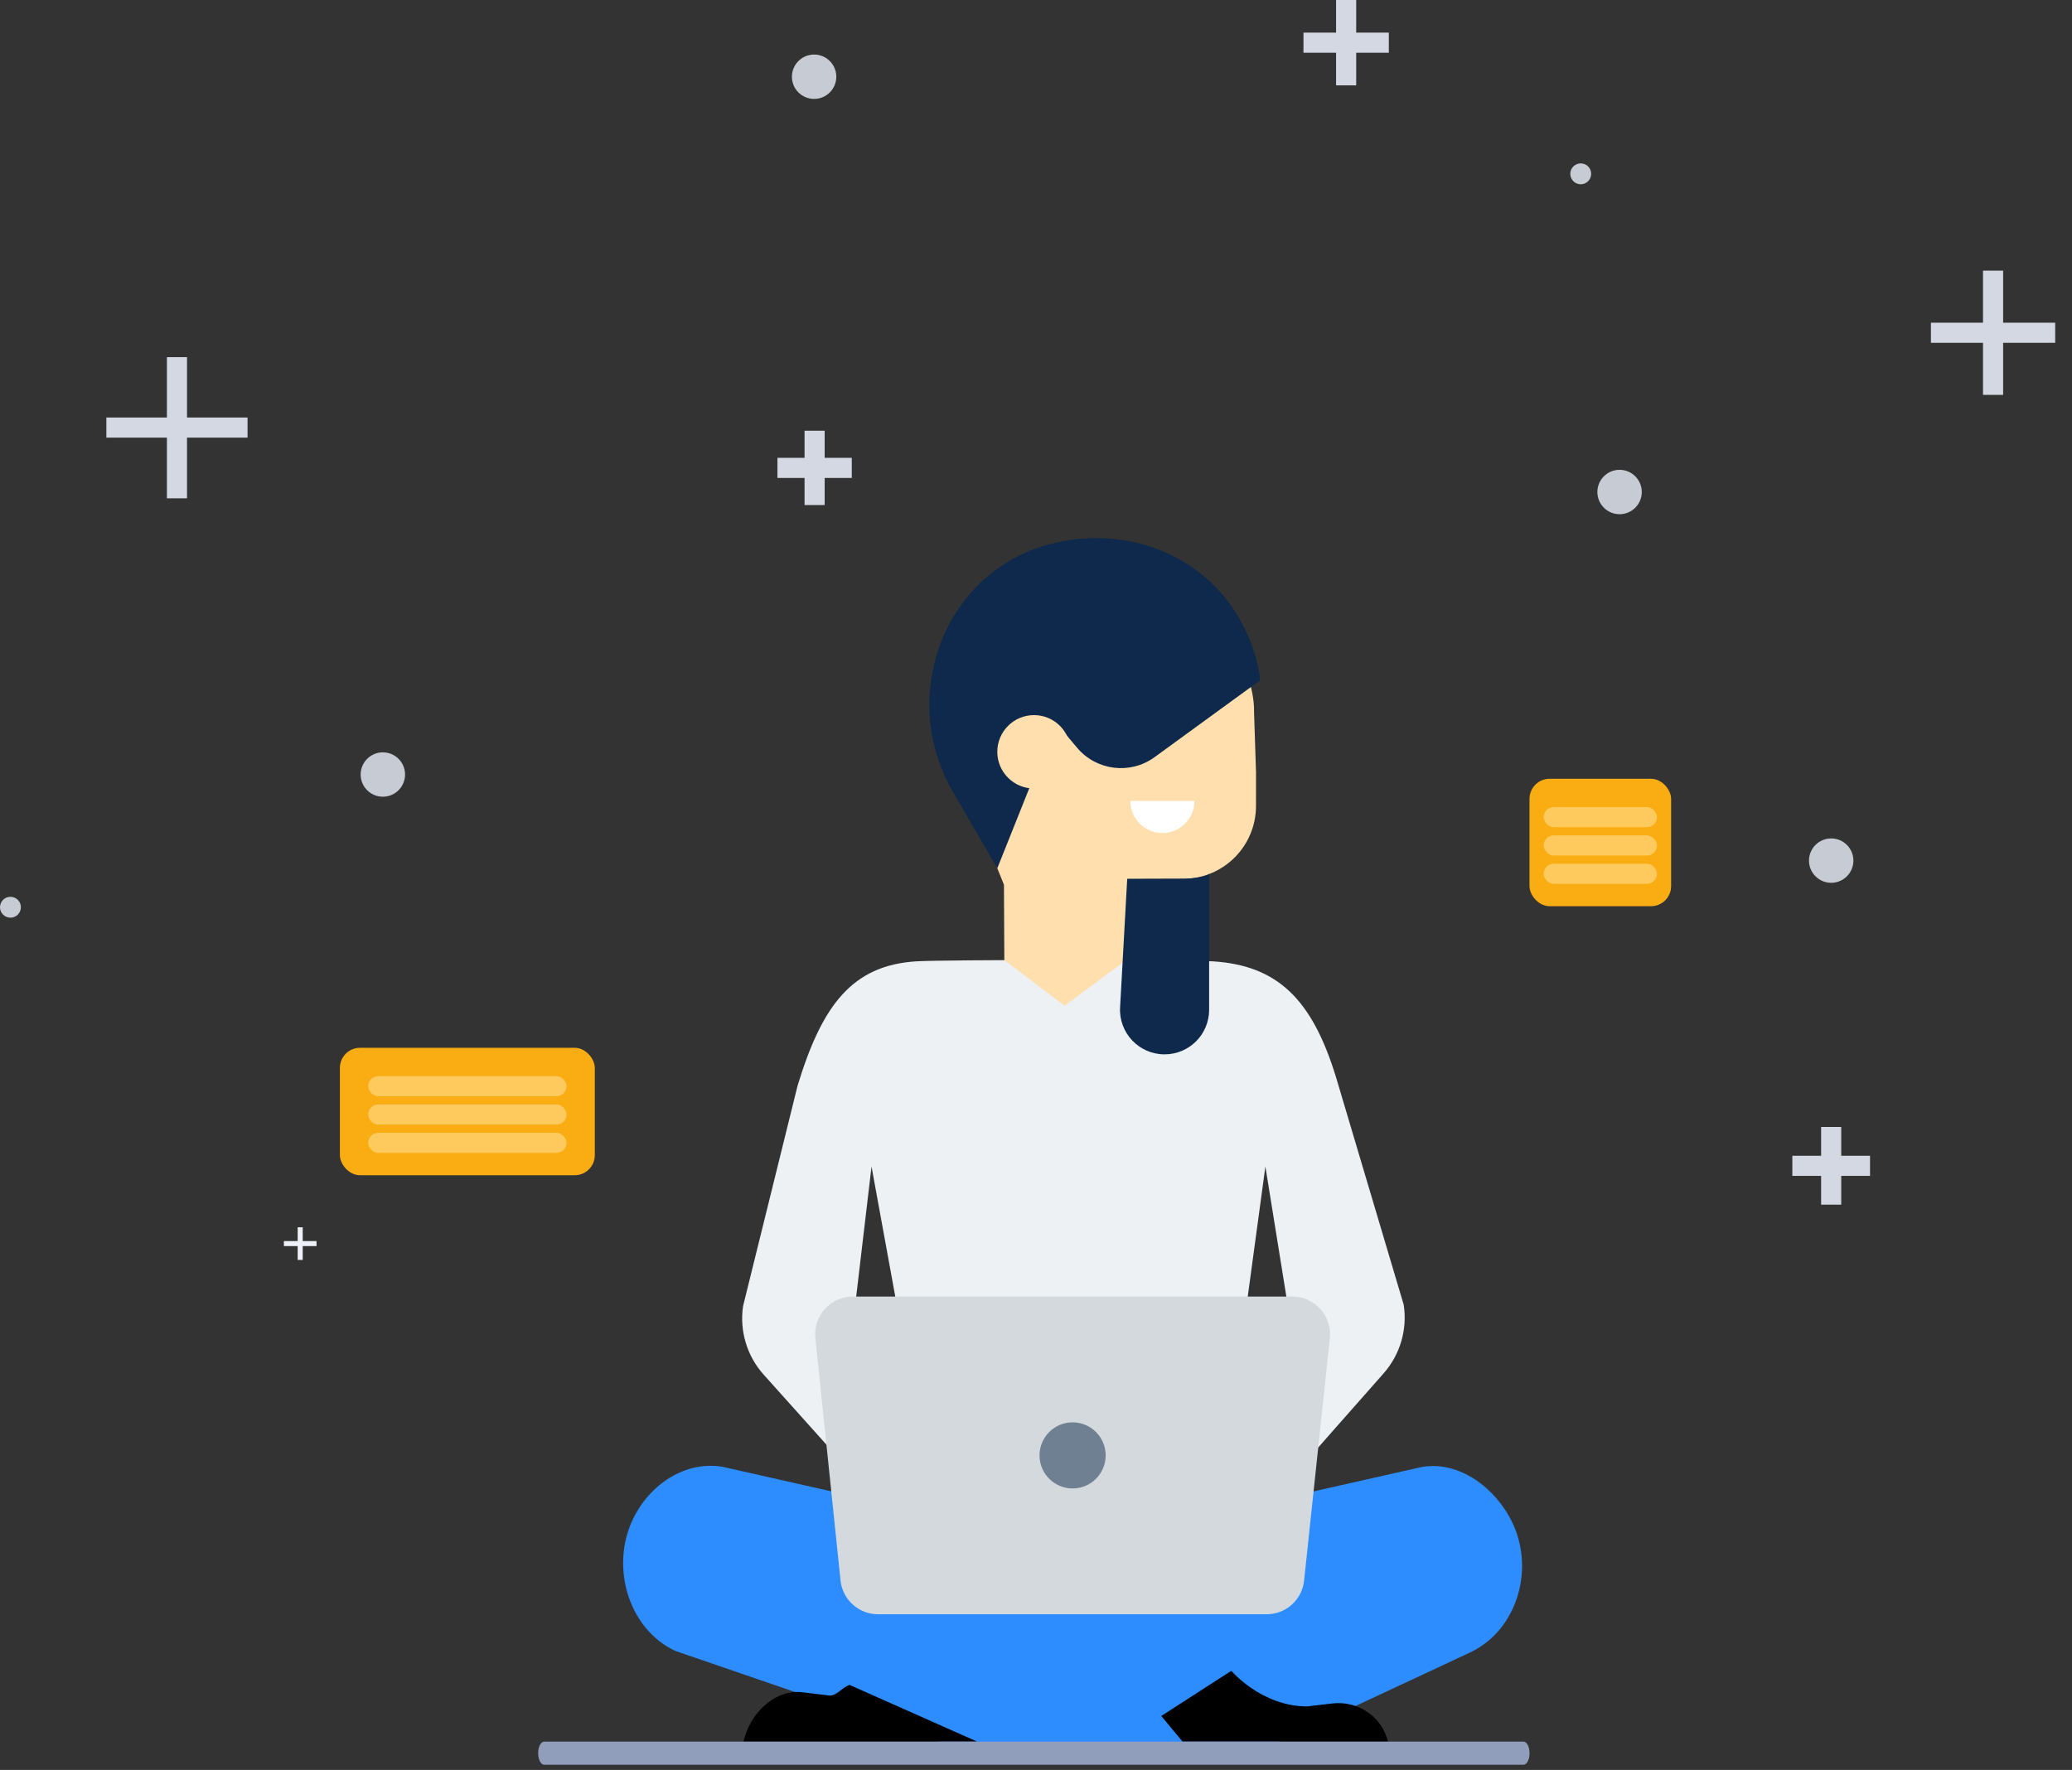 <?xml version="1.0" encoding="UTF-8"?>
<svg width="103px" height="88px" viewBox="0 0 103 88" version="1.1" xmlns="http://www.w3.org/2000/svg" xmlns:xlink="http://www.w3.org/1999/xlink">
    <rect x="0" y="0" width="103" height="88" fill="#333333" stroke="none"/>
    <title>pricing/icon_2</title>
    <g id="02_Builder" stroke="none" stroke-width="1" fill="none" fill-rule="evenodd">
        <g id="32_Billing-Info" transform="translate(-999, -770)">
            <g id="Plans" transform="translate(840, 594)">
                <g id="block_2" transform="translate(0, 150)">
                    <g id="pricing/icon_2" transform="translate(159, 26)">
                        <path d="M20.136,38.509 C20.136,39.119 19.641,39.612 19.032,39.612 C18.423,39.612 17.928,39.119 17.928,38.509 C17.928,37.9 18.423,37.406 19.032,37.406 C19.641,37.406 20.136,37.9 20.136,38.509" id="Fill-3" fill="#C7CBD3"></path>
                        <path d="M41.573,3.815 C41.573,4.425 41.079,4.918 40.47,4.918 C39.861,4.918 39.366,4.425 39.366,3.815 C39.366,3.205 39.861,2.712 40.47,2.712 C41.079,2.712 41.573,3.205 41.573,3.815" id="Fill-5" fill="#C7CBD3"></path>
                        <path d="M79.098,8.643 C79.098,8.929 78.866,9.162 78.579,9.162 C78.292,9.162 78.06,8.929 78.06,8.643 C78.06,8.356 78.292,8.124 78.579,8.124 C78.866,8.124 79.098,8.356 79.098,8.643" id="Fill-7" fill="#C7CBD3"></path>
                        <path d="M1.038,45.107 C1.038,45.393 0.806,45.626 0.519,45.626 C0.232,45.626 -0,45.393 -0,45.107 C-0,44.82 0.232,44.588 0.519,44.588 C0.806,44.588 1.038,44.82 1.038,45.107" id="Fill-9" fill="#C7CBD3"></path>
                        <path d="M81.613,24.462 C81.613,25.072 81.119,25.566 80.51,25.566 C79.9,25.566 79.406,25.072 79.406,24.462 C79.406,23.853 79.9,23.359 80.51,23.359 C81.119,23.359 81.613,23.853 81.613,24.462" id="Fill-12" fill="#C7CBD3"></path>
                        <path d="M92.133,42.789 C92.133,43.398 91.639,43.892 91.03,43.892 C90.42,43.892 89.926,43.398 89.926,42.789 C89.926,42.179 90.42,41.686 91.03,41.686 C91.639,41.686 92.133,42.179 92.133,42.789" id="Fill-14" fill="#C7CBD3"></path>
                        <line x1="66.917" y1="0" x2="66.917" y2="4.244" id="Stroke-16" stroke="#D3D8E2"></line>
                        <line x1="69.039" y1="2.122" x2="64.796" y2="2.122" id="Stroke-18" stroke="#D3D8E2"></line>
                        <line x1="99.076" y1="13.456" x2="99.076" y2="19.633" id="Stroke-20" stroke="#D3D8E2"></line>
                        <line x1="102.165" y1="16.545" x2="95.987" y2="16.545" id="Stroke-22" stroke="#D3D8E2"></line>
                        <line x1="91.029" y1="56.032" x2="91.029" y2="59.895" id="Stroke-25" stroke="#D3D8E2"></line>
                        <line x1="92.96" y1="57.964" x2="89.098" y2="57.964" id="Stroke-27" stroke="#D3D8E2"></line>
                        <line x1="8.797" y1="17.758" x2="8.797" y2="24.776" id="Stroke-29" stroke="#D3D8E2"></line>
                        <line x1="12.305" y1="21.258" x2="5.287" y2="21.258" id="Stroke-31" stroke="#D3D8E2"></line>
                        <line x1="14.923" y1="61.02" x2="14.923" y2="62.642" id="Stroke-33" stroke="#EEF1F8" stroke-width="0.25"></line>
                        <line x1="15.734" y1="61.83" x2="14.112" y2="61.83" id="Stroke-35" stroke="#EEF1F8" stroke-width="0.25"></line>
                        <line x1="40.495" y1="21.415" x2="40.495" y2="25.11" id="Stroke-37" stroke="#D3D8E2"></line>
                        <line x1="42.342" y1="23.263" x2="38.647" y2="23.263" id="Stroke-39" stroke="#D3D8E2"></line>
                        <g id="girl" transform="translate(30.976, 26.752)">
                            <path d="M35.441,26.816 C34.245,22.905 32.515,21.245 29.306,21.045 C27.886,20.957 15.995,20.957 14.574,21.045 C11.365,21.245 9.88,23.257 8.671,27.23 L5.962,38.189 C5.781,39.421 6.156,40.669 6.987,41.595 L10.647,45.677 L12.348,31.247 L15.49,48.453 L29.591,48.453 L31.927,31.247 L34.237,45.573 L37.805,41.529 C38.627,40.596 38.993,39.347 38.803,38.119 L35.441,26.816 Z" id="Fill-41" fill="#EDF1F4"></path>
                            <path d="M31.364,8.667 C31.406,6.157 29.179,3.219 25.956,2.355 C22.849,1.522 19.561,2.823 17.865,5.558 L17.585,6.009 C16.481,7.79 16.195,9.962 16.803,11.969 L18.931,17.236 L18.95,20.985 L21.943,23.257 L25.004,20.983 L25.073,16.949 L27.895,16.94 C29.872,16.913 31.46,15.299 31.46,13.32 L31.46,13.289 L31.461,11.64 L31.364,8.667 Z" id="Fill-43" fill="#FFDFAE"></path>
                            <path d="M28.4,13.072 C28.4,13.952 27.687,14.666 26.807,14.666 C25.927,14.666 25.213,13.952 25.213,13.072" id="Fill-45" fill="#FFFFFF"></path>
                            <path d="M18.6,16.417 L16.379,12.591 C16.095,12.102 15.861,11.585 15.681,11.048 L15.667,11.008 C14.221,6.71 16.391,1.881 20.696,0.456 C20.902,0.388 21.112,0.326 21.327,0.273 C25.504,-0.77 29.835,1.224 31.291,5.444 C31.662,6.522 31.662,7.075 31.662,7.075 L26.418,10.894 C25.212,11.772 23.532,11.569 22.57,10.428 L21.5,9.159 L18.6,16.417 Z" id="Fill-47" fill="#0E294B"></path>
                            <path d="M20.424,12.452 C19.417,12.452 18.6,11.635 18.6,10.628 C18.6,9.62 19.417,8.803 20.424,8.803 C21.432,8.803 22.248,9.62 22.248,10.628 C22.248,11.635 21.432,12.452 20.424,12.452 Z" id="Fill-49" fill="#FFDFAE"></path>
                            <path d="M39.439,46.245 L31.481,48.041 L13.205,48.041 L5.248,46.245 C3.467,45.769 1.61,46.768 0.641,48.482 C-0.734,50.919 0.189,54.205 2.587,55.328 L16.789,60.206 L31.83,60.206 L42.1,55.409 C44.498,54.285 45.421,51.081 44.045,48.644 C43.077,46.931 41.22,45.769 39.439,46.245 Z" id="Fill-51" fill="#2D8DFF"></path>
                            <path d="M26.752,58.565 L27.808,59.84 L38.016,59.84 C37.737,58.614 36.541,57.793 35.253,57.943 L34.004,58.09 C31.731,58.09 30.233,56.32 30.233,56.32 L26.752,58.565 Z" id="Fill-53" fill="#000000"></path>
                            <path d="M11.264,57.024 C10.949,57.092 10.629,57.552 10.278,57.552 L8.92,57.387 C7.521,57.218 6.287,58.463 5.984,59.84 L17.6,59.84 L11.264,57.024 Z" id="Fill-55" fill="#000000"></path>
                            <path d="M12.671,53.508 C11.711,53.508 10.906,52.782 10.807,51.828 L9.556,39.78 C9.441,38.674 10.308,37.712 11.42,37.712 L33.267,37.712 C34.38,37.712 35.248,38.677 35.131,39.784 L33.852,51.831 C33.752,52.785 32.948,53.508 31.988,53.508 L12.671,53.508 Z" id="Fill-57" fill="#D3D9DD"></path>
                            <path d="M22.344,47.253 C21.436,47.253 20.699,46.517 20.699,45.61 C20.699,44.703 21.436,43.966 22.344,43.966 C23.251,43.966 23.987,44.703 23.987,45.61 C23.987,46.517 23.251,47.253 22.344,47.253 Z" id="Fill-59" fill="#6E8091"></path>
                            <path d="M29.13,23.455 L29.13,16.673 C29.13,16.834 28.324,16.934 27.866,16.94 L25.058,16.948 L24.704,23.333 C24.633,24.602 25.644,25.67 26.915,25.67 C28.139,25.67 29.13,24.679 29.13,23.455 Z" id="Fill-61" fill="#0E294B"></path>
                        </g>
                        <g id="Group-2" transform="translate(16.896, 52.096)">
                            <rect id="Rectangle" fill="#F9AD13" x="0" y="0" width="12.672" height="6.336" rx="1"></rect>
                            <rect id="Rectangle" fill="#FFCA5D" x="1.408" y="1.408" width="9.856" height="1" rx="0.5"></rect>
                            <rect id="Rectangle" fill="#FFCA5D" x="1.408" y="2.816" width="9.856" height="1" rx="0.5"></rect>
                            <rect id="Rectangle" fill="#FFCA5D" x="1.408" y="4.224" width="9.856" height="1" rx="0.5"></rect>
                        </g>
                        <g id="Group-2" transform="translate(76.032, 38.72)">
                            <rect id="Rectangle" fill="#F9AD13" x="0" y="0" width="7.04" height="6.336" rx="1"></rect>
                            <rect id="Rectangle" fill="#FFCA5D" x="0.704" y="1.408" width="5.632" height="1" rx="0.5"></rect>
                            <rect id="Rectangle" fill="#FFCA5D" x="0.704" y="2.816" width="5.632" height="1" rx="0.5"></rect>
                            <rect id="Rectangle" fill="#FFCA5D" x="0.704" y="4.224" width="5.632" height="1" rx="0.5"></rect>
                        </g>
                        <path d="M75.734,87.741 L27.053,87.741 C26.886,87.741 26.752,87.484 26.752,87.166 C26.752,86.849 26.886,86.592 27.053,86.592 L75.734,86.592 C75.9,86.592 76.034,86.849 76.034,87.166 C76.034,87.484 75.9,87.741 75.734,87.741" id="Fill-37" fill="#919EBB"></path>
                    </g>
                </g>
            </g>
        </g>
    </g>
</svg>